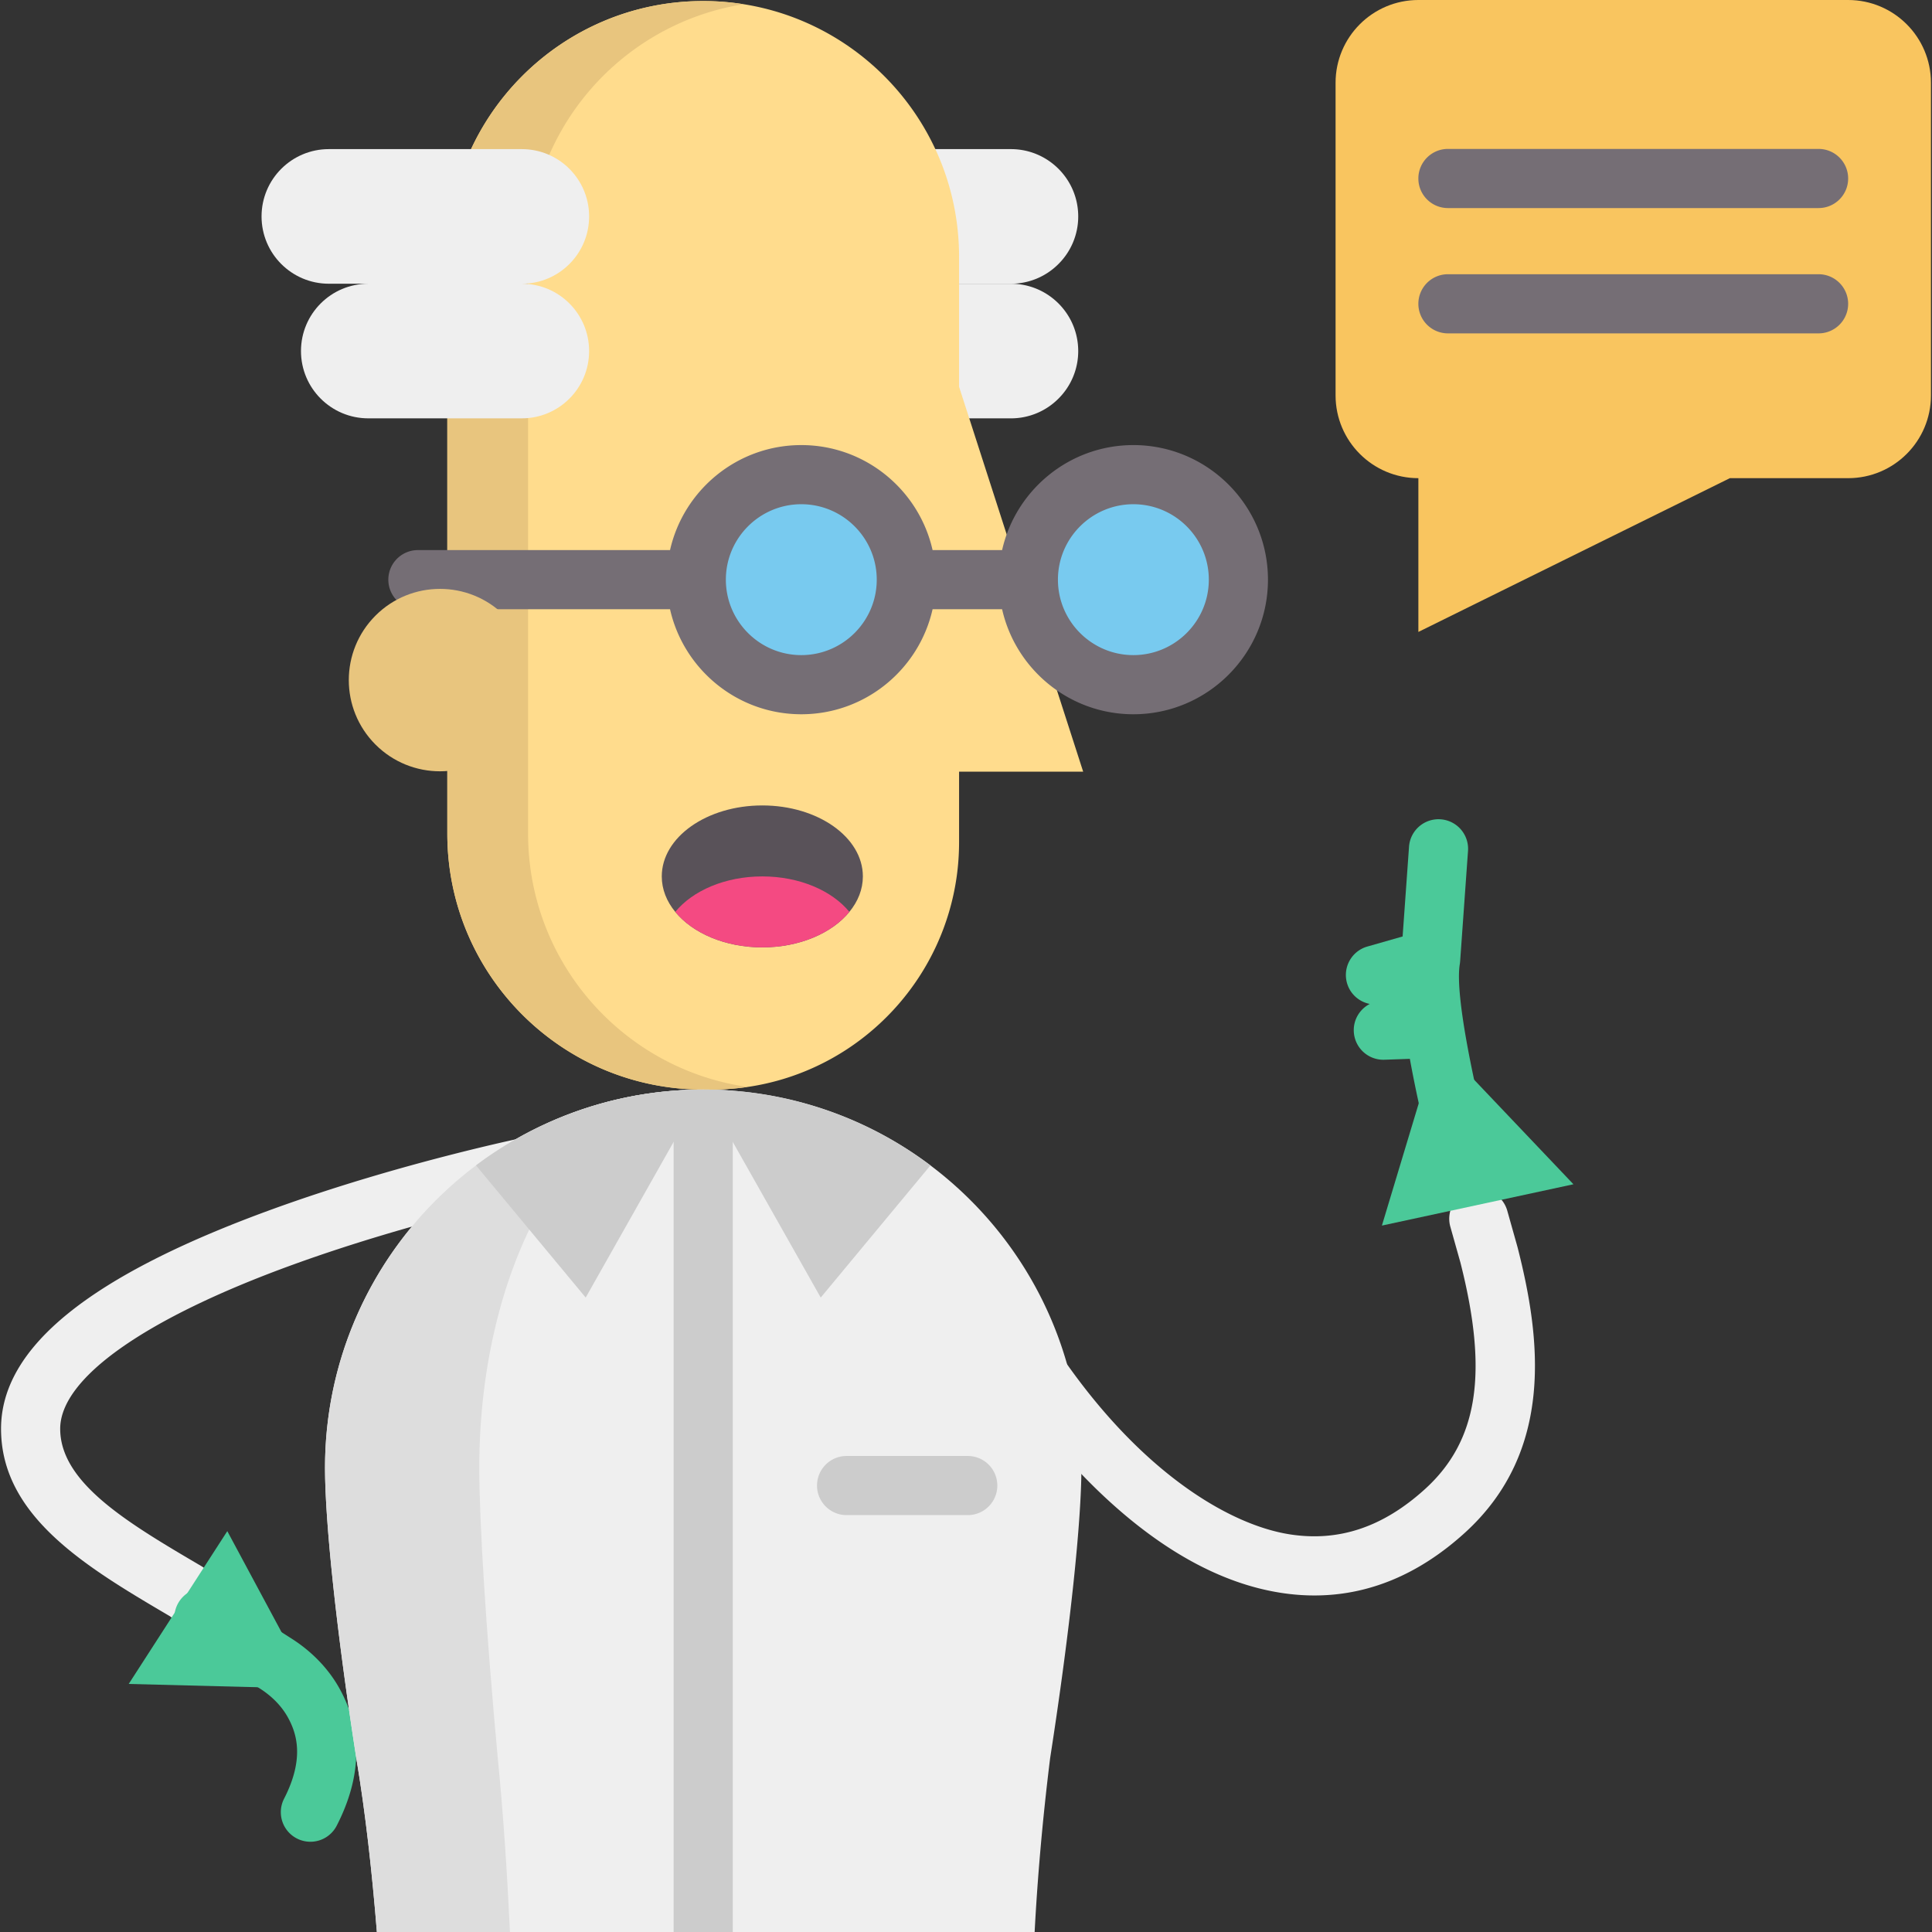 <svg viewBox="0 0 512 512" xmlns="http://www.w3.org/2000/svg"><rect x="0" y="0" width="512" height="512" fill="#333333" stroke="none"/><g><path d="M61.4 438.622a7.804 7.804 0 0 1-4.688-1.562l-11.698-8.75C22.916 415.32.277 401.881.277 378.643c0-21.596 23.557-40.643 72.017-58.229 33.584-12.188 66.574-18.971 67.963-19.254a7.837 7.837 0 0 1 3.129 15.359c-.329.067-33.383 6.87-65.889 18.682-39.114 14.213-61.546 30.047-61.546 43.443 0 14.401 18.121 25.054 37.306 36.332.25.147.564.35.796.523l12.046 9.01a7.839 7.839 0 0 1-4.699 14.113z" fill="#efefef"></path><path d="M60.237 405.768 34.11 446.264l48.532 1.24z" fill="#4bc999"></path><path d="M82.253 488.084a7.837 7.837 0 0 1-6.967-11.417c5.559-10.834 3.245-17.467 1.022-21.513-1.621-2.949-4.179-5.595-7.397-7.653l-19.086-12.203a7.835 7.835 0 0 1-2.38-10.824 7.835 7.835 0 0 1 10.823-2.381l19.086 12.203c5.422 3.467 9.811 8.07 12.691 13.309 6.099 11.097 5.826 23.283-.812 36.22a7.842 7.842 0 0 1-6.98 4.259z" fill="#4bc999"></path><path d="M348.353 422.815c-2.969 0-5.977-.239-9.025-.719-15.212-2.39-30.622-10.684-45.802-24.653-12.654-11.646-24.447-26.642-34.1-43.369a7.838 7.838 0 0 1 13.575-7.835c23.195 40.192 50.727 57.54 68.759 60.373 12.972 2.038 24.695-1.863 35.818-11.931 14.097-12.761 16.923-30.744 9.441-60.122l-2.693-9.569a7.838 7.838 0 0 1 15.088-4.246l2.719 9.661c.018.062.033.123.05.185 6.076 23.813 9.967 53.938-14.086 75.711-12.131 10.981-25.465 16.513-39.744 16.514zM221.827 39.518h46.076c9.846 0 17.837 7.992 17.837 17.837a17.74 17.74 0 0 1-5.232 12.605 17.74 17.74 0 0 1-12.605 5.232H228.13" fill="#efefef"></path><path d="M228.129 75.193h39.773c9.846 0 17.837 7.992 17.837 17.837a17.74 17.74 0 0 1-5.232 12.605 17.74 17.74 0 0 1-12.605 5.232h-44.998" fill="#efefef"></path><path d="M287.05 204.497h-32.884v18.621c0 3.083-.209 6.102-.617 9.07a65.31 65.31 0 0 1-5.413 18.443c-10.397 22.508-33.166 38.119-59.593 38.119h-2.184c-37.45 0-67.816-30.366-67.816-67.816V68.091c0-37.461 30.366-67.816 67.816-67.816 18.725 0 35.674 7.586 47.952 19.864 12.268 12.268 19.854 29.216 19.854 47.952v34.41l32.885 101.996z" fill="#ffdc8d"></path><path d="M139.95 220.931V68.087c0-33.81 24.745-61.832 57.111-66.965a68.276 68.276 0 0 0-10.702-.848c-37.453 0-67.813 30.361-67.813 67.813v152.845c0 37.453 30.361 67.813 67.813 67.813h2.185a66.13 66.13 0 0 0 9.542-.699c-32.866-4.697-58.136-32.949-58.136-67.115z" fill="#e8c57e"></path><path d="M286.583 388.968c0 14.201-2.947 42.602-8.286 76.959-2.1 16.928-3.386 32.372-4.107 46.071H99.874c-1.233-15.35-2.978-31.379-5.455-46.071-5.34-34.357-8.286-62.759-8.286-76.959 0-32.759 15.716-61.839 40.011-80.126 14.807-11.139 32.8-18.276 52.372-19.791 2.591-.199 5.193-.303 7.837-.303h.01c2.633 0 5.246.104 7.827.303a99.673 99.673 0 0 1 52.383 19.791c24.294 18.287 40.01 47.368 40.01 80.126z" fill="#efefef"></path><path d="M127.013 388.969c0 14.201 1.745 42.602 4.901 76.959 1.473 14.692 2.508 30.721 3.229 46.071H99.876c-1.233-15.35-2.978-31.379-5.455-46.071-5.34-34.357-8.286-62.759-8.286-76.959 0-55.361 44.869-100.22 100.23-100.22-32.78.001-59.352 44.86-59.352 100.22z" fill="#dddddd"></path><path d="M178.516 289.052c2.591-.199 5.193-.303 7.837-.303l-31.139 55.12-29.07-35.026c14.806-11.139 32.8-18.276 52.372-19.791zM246.572 308.843l-29.07 35.026-31.149-55.12h.01c2.633 0 5.246.104 7.827.303a99.661 99.661 0 0 1 52.382 19.791z" fill="#cccccc"></path><circle cx="212.352" cy="153.616" fill="#78caef" r="27.83"></circle><circle cx="302.916" cy="153.616" fill="#78caef" r="27.83"></circle><path d="M300.357 117.951c-16.974 0-31.206 11.922-34.788 27.83h-18.426c-3.582-15.907-17.815-27.83-34.788-27.83s-31.206 11.922-34.788 27.83H110.75a7.837 7.837 0 0 0 0 15.674h66.817c3.582 15.907 17.814 27.83 34.788 27.83s31.206-11.922 34.788-27.83h18.426c3.582 15.907 17.815 27.83 34.788 27.83 19.667 0 35.666-16 35.666-35.667s-15.999-35.667-35.666-35.667zm-88.003 55.659c-11.024 0-19.992-8.969-19.992-19.993s8.969-19.993 19.992-19.993 19.993 8.969 19.993 19.993c-.001 11.024-8.969 19.993-19.993 19.993zm88.003 0c-11.024 0-19.993-8.969-19.993-19.993s8.969-19.993 19.993-19.993 19.992 8.969 19.992 19.993-8.968 19.993-19.992 19.993z" fill="#756e75"></path><path d="M194.19 289.052v222.947h-15.674V289.052a101.853 101.853 0 0 1 15.674 0z" fill="#cccccc"></path><path d="M138.284 39.517H87.15c-9.852 0-17.837 7.986-17.837 17.837 0 9.852 7.986 17.837 17.837 17.837h51.134c9.852 0 17.837-7.986 17.837-17.837.001-9.85-7.986-17.837-17.837-17.837zM138.284 75.192H97.6c-9.852 0-17.837 7.986-17.837 17.837 0 9.852 7.986 17.837 17.837 17.837h40.685c9.852 0 17.837-7.986 17.837-17.837 0-9.85-7.987-17.837-17.838-17.837z" fill="#efefef"></path><path d="M256.464 401.523h-32.106a7.837 7.837 0 0 1 0-15.674h32.106a7.837 7.837 0 0 1 0 15.674z" fill="#cccccc"></path><path d="M133.698 163.139c-9.44-9.44-24.745-9.44-34.184 0-9.439 9.44-9.44 24.745 0 34.184s24.745 9.44 34.184 0" fill="#e8c57e"></path><path d="m366.218 324.79 50.759-10.948-36.031-37.919z" fill="#4bc999"></path><path d="M394.136 301.09c-2.368-9.316-8.769-36.626-7.272-45.602.04-.241.068-.485.086-.73l2.09-29.258a7.835 7.835 0 0 0-7.258-8.375 7.833 7.833 0 0 0-8.375 7.259l-1.699 23.789-9.351 2.671a7.838 7.838 0 0 0-5.384 9.688c.836 2.926 3.233 4.971 6.026 5.523-2.602 1.35-4.343 4.103-4.232 7.228a7.837 7.837 0 0 0 8.107 7.558l6.752-.236c1.767 9.735 4.011 19.194 5.321 24.348a7.838 7.838 0 0 0 9.526 5.665 7.84 7.84 0 0 0 5.663-9.528z" fill="#4bc999"></path><path d="M353.94 21.944v82.831c0 12.119 9.824 21.944 21.944 21.944v40.752l82.55-40.752h31.345c12.119 0 21.944-9.824 21.944-21.944V21.944C511.722 9.824 501.898 0 489.778 0H375.884c-12.119 0-21.944 9.824-21.944 21.944z" fill="#f9c55f"></path><path d="M481.942 55.14h-98.224c-4.329 0-7.837-3.509-7.837-7.837s3.508-7.837 7.837-7.837h98.224c4.329 0 7.837 3.509 7.837 7.837s-3.507 7.837-7.837 7.837zM481.942 88.347h-98.224a7.837 7.837 0 0 1-7.837-7.837 7.837 7.837 0 0 1 7.837-7.837h98.224a7.837 7.837 0 0 1 7.837 7.837 7.836 7.836 0 0 1-7.837 7.837z" fill="#756e75"></path><path d="M228.669 232.258c0 3.427-1.296 6.635-3.574 9.404-4.598 5.622-13.208 9.404-23.072 9.404s-18.474-3.783-23.072-9.404c-2.278-2.769-3.574-5.977-3.574-9.404 0-10.387 11.923-18.809 26.646-18.809 14.713 0 26.646 8.422 26.646 18.809z" fill="#595259"></path><path d="M225.096 241.662c-4.598 5.622-13.208 9.404-23.072 9.404s-18.474-3.783-23.072-9.404c4.598-5.622 13.208-9.404 23.072-9.404s18.474 3.782 23.072 9.404z" fill="#f44a82"></path></g></svg>